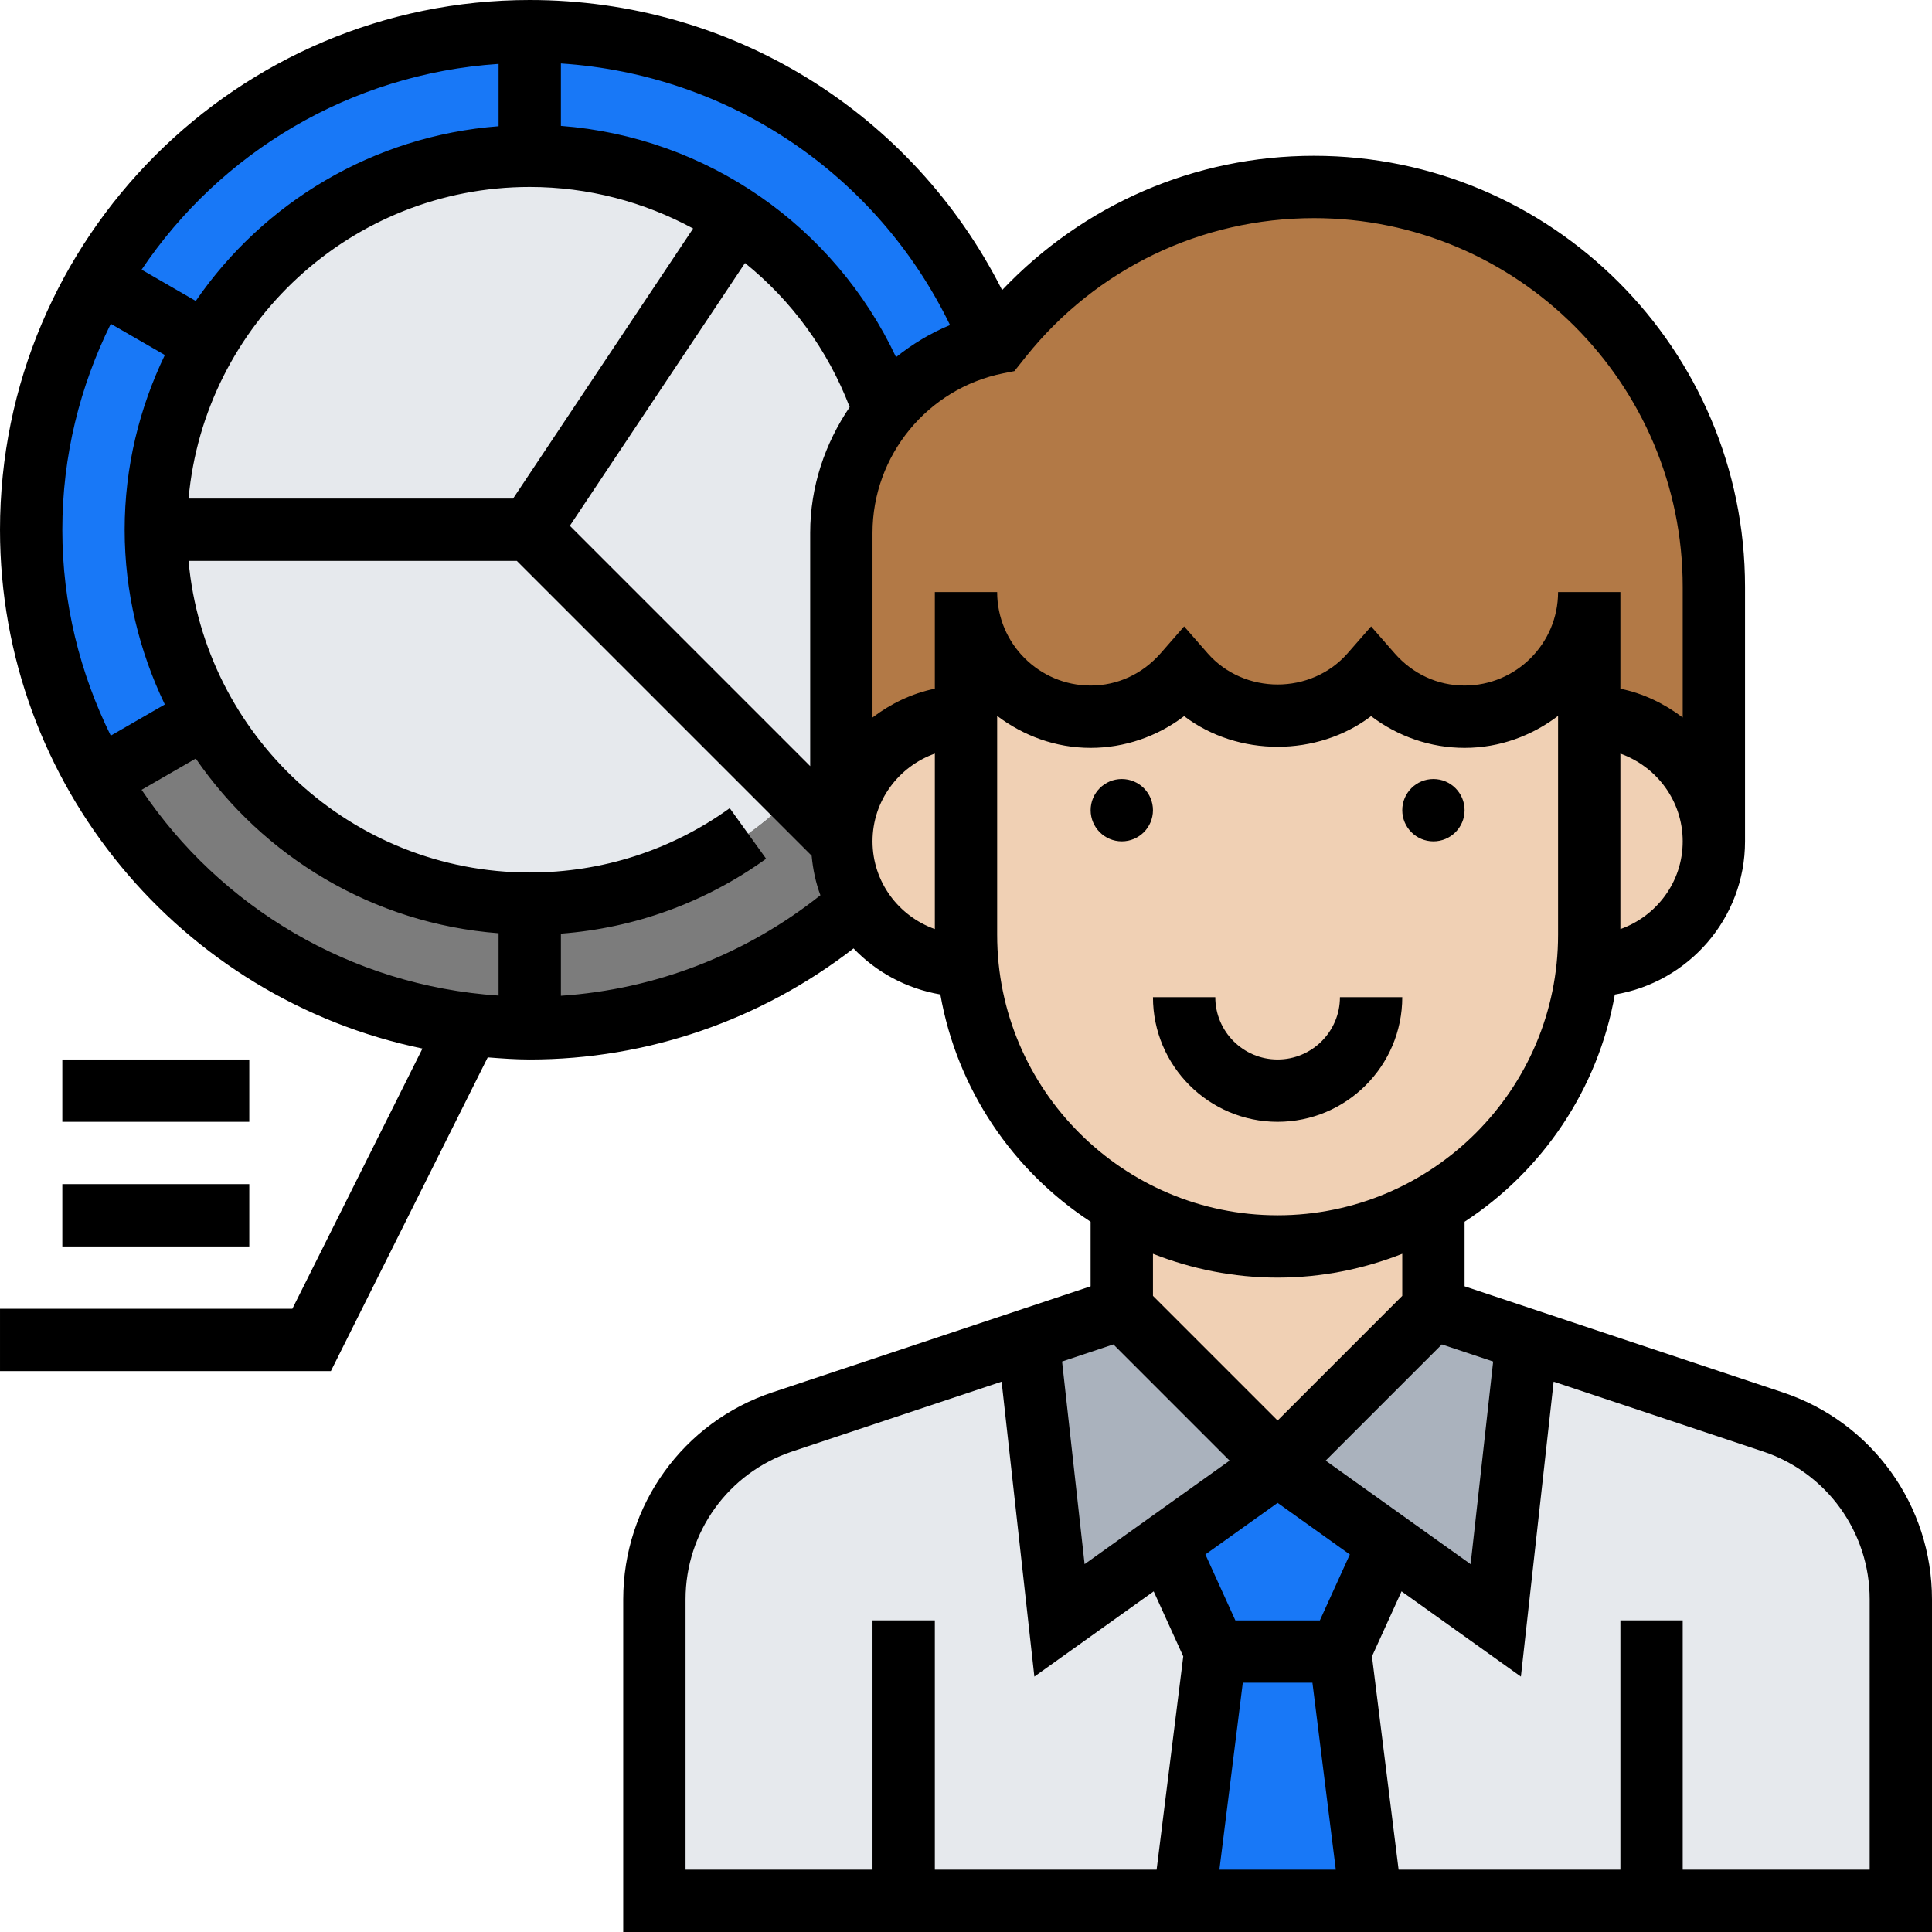 <?xml version="1.0"?>
<svg xmlns="http://www.w3.org/2000/svg" xmlns:xlink="http://www.w3.org/1999/xlink" xmlns:svgjs="http://svgjs.com/svgjs" version="1.1" width="512" height="512" x="0" y="0" viewBox="0 0 496 496" style="enable-background:new 0 0 512 512" xml:space="preserve" class=""><g><path xmlns="http://www.w3.org/2000/svg" d="m424 488h-72l-8-64 12.559-27.602 27.441 19.602 8-72 63.199 21.039c19.602 6.562 32.801 24.883 32.801 45.52v77.441zm0 0" fill="#e6e9ed" data-original="#e6e9ed" style="" class=""/><path xmlns="http://www.w3.org/2000/svg" d="m232 488h-64v-77.441c0-20.637 13.199-38.957 32.801-45.52l63.199-21.039 8 72 27.441-19.602 12.559 27.602-8 64zm0 0" fill="#e6e9ed" data-original="#e6e9ed" style="" class=""/><path xmlns="http://www.w3.org/2000/svg" d="m356.559 396.398-28.559-20.398-28.559 20.398 12.559 27.602-8 64h48l-8-64zm0 0" fill="#1878f7" data-original="#ff826e" style="" class=""/><path xmlns="http://www.w3.org/2000/svg" d="m392 344-8 72-27.441-19.602-28.559-20.398 40-40zm0 0" fill="#aab2bd" data-original="#aab2bd" style="" class=""/><path xmlns="http://www.w3.org/2000/svg" d="m328 376-28.559 20.398-27.441 19.602-8-72 24-8zm0 0" fill="#aab2bd" data-original="#aab2bd" style="" class=""/><path xmlns="http://www.w3.org/2000/svg" d="m337.359 48c-15.598 0-30.801 3.52-44.48 10.16-13.68 6.559-26 16.238-35.68 28.398l-1.199 1.441c-.398.078-.801.16-1.199.238-11.199 2.48-20.641 8.641-27.52 16.961-.082.082-.16.242-.242.32-6.961 8.641-11.039 19.602-11.039 31.281v79.199c0-17.68 14.32-32 32-32v-32c0 17.68 14.32 32 32 32 9.602 0 18.16-4.32 24-11.039 5.84 6.719 14.398 11.039 24 11.039s18.16-4.32 24-11.039c5.84 6.719 14.398 11.039 24 11.039 17.68 0 32-14.32 32-32v32c8.801 0 16.801 3.602 22.641 9.359 5.758 5.84 9.359 13.84 9.359 22.641v-65.359c0-56.641-46-102.641-102.641-102.641zm0 0" fill="#b27946" data-original="#b27946" style="" class=""/><g xmlns="http://www.w3.org/2000/svg" fill="#f0d0b4"><path d="m368 309.281v26.719l-40 40-40-40v-26.719c11.762 6.797 25.441 10.719 40 10.719s28.238-3.922 40-10.719zm0 0" fill="#f0d0b4" data-original="#f0d0b4" style="" class=""/><path d="m408 184v56c0 2.719-.16 5.359-.398 8-2.641 26.238-17.84 48.719-39.602 61.281-11.762 6.797-25.441 10.719-40 10.719s-28.238-3.922-40-10.719c-6.078-3.52-11.602-7.762-16.559-12.723-12.723-12.719-21.203-29.68-23.043-48.559-.238-2.641-.398-5.281-.398-8v-88c0 17.68 14.32 32 32 32 9.602 0 18.16-4.32 24-11.039 5.84 6.719 14.398 11.039 24 11.039s18.16-4.32 24-11.039c5.84 6.719 14.398 11.039 24 11.039 17.68 0 32-14.32 32-32zm0 0" fill="#f0d0b4" data-original="#f0d0b4" style="" class=""/><path d="m430.641 193.359c5.758 5.84 9.359 13.84 9.359 22.641 0 17.68-14.32 32-32 32h-.398c.238-2.641.398-5.281.398-8v-56c8.801 0 16.801 3.602 22.641 9.359zm0 0" fill="#f0d0b4" data-original="#f0d0b4" style="" class=""/><path d="m248.398 248h-.398c-8.801 0-16.801-3.602-22.641-9.359-1.918-1.922-3.52-4.082-4.879-6.402-2.879-4.797-4.48-10.316-4.48-16.238 0-17.68 14.32-32 32-32v56c0 2.719.16 5.359.398 8zm0 0" fill="#f0d0b4" data-original="#f0d0b4" style="" class=""/></g><path xmlns="http://www.w3.org/2000/svg" d="m254.801 88.238c-11.199 2.48-20.641 8.641-27.52 16.961-.082.082-.16.242-.242.32-6.801-20.398-20.238-37.758-37.84-49.441-15.199-10.156-33.52-16.078-53.199-16.078v-32c53.84 0 99.84 33.199 118.801 80.238zm0 0" fill="#1878f7" data-original="#ff826e" style="" class=""/><path xmlns="http://www.w3.org/2000/svg" d="m136 8v32c-35.602 0-66.641 19.359-83.199 48l-27.68-16c22.078-38.238 63.52-64 110.879-64zm0 0" fill="#1878f7" data-original="#ff826e" style="" class=""/><path xmlns="http://www.w3.org/2000/svg" d="m52.801 184-27.68 16c-10.883-18.801-17.121-40.641-17.121-64s6.238-45.199 17.121-64l27.68 16c-8.16 14.078-12.801 30.48-12.801 48s4.641 33.922 12.801 48zm0 0" fill="#1878f7" data-original="#ff826e" style="" class=""/><path xmlns="http://www.w3.org/2000/svg" d="m220.48 232.238h-.082c-22.477 19.762-52.078 31.762-84.398 31.762v-32c26.559 0 50.559-10.719 67.922-28.078l12.078 12.078c0 5.922 1.602 11.441 4.48 16.238zm0 0" fill="#7c7c7c" data-original="#ffeaa7" style="" class=""/><path xmlns="http://www.w3.org/2000/svg" d="m136 232v32c-47.359 0-88.801-25.762-110.879-64l27.68-16c16.559 28.641 47.598 48 83.199 48zm0 0" fill="#7c7c7c" data-original="#ffeaa7" style="" class=""/><path xmlns="http://www.w3.org/2000/svg" d="m189.199 56.078c-15.199-10.156-33.52-16.078-53.199-16.078-35.602 0-66.641 19.359-83.199 48-8.16 14.078-12.801 30.48-12.801 48s4.641 33.922 12.801 48c16.559 28.641 47.598 48 83.199 48 26.559 0 50.559-10.719 67.922-28.078 4.477-4.48 8.559-9.441 12.078-14.801v-52.32c0-11.68 4.078-22.641 11.039-31.281-6.801-20.398-20.238-37.758-37.84-49.441zm0 0" fill="#e6e9ed" data-original="#e6e9ed" style="" class=""/><path xmlns="http://www.w3.org/2000/svg" d="m457.711 357.473-81.711-27.242v-16.574c19.961-13.047 34.266-33.969 38.574-58.328 18.922-3.152 33.426-19.527 33.426-39.328v-65.336c0-61.023-49.641-110.664-110.664-110.664-30.609 0-59.223 12.527-80.062 34.473-23.051-45.594-69.426-74.473-121.273-74.473-74.992 0-136 61.008-136 136 0 65.559 46.625 120.426 108.457 133.191l-33.402 66.809h-75.055v16h84.945l40.27-80.543c3.57.277 7.145.543 10.785.543 30.223 0 59.383-10.137 83.129-28.512 5.824 6.086 13.543 10.312 22.285 11.816 4.297 24.367 18.609 45.297 38.578 58.352v16.574l-81.711 27.234c-22.898 7.641-38.281 28.992-38.281 53.137v85.398h336v-85.398c0-24.145-15.383-45.496-38.289-53.129zm-74.375-7.93-5.785 52.023-37.215-26.582 29.824-29.832zm-64.273 82.457h17.875l6 48h-29.883zm19.785-16h-21.695l-7.695-16.93 18.543-13.238 18.543 13.246zm77.152-177.473v-45.047c9.289 3.312 16 12.113 16 22.527 0 10.418-6.711 19.207-16 22.52zm-78.664-182.527c52.199 0 94.664 42.465 94.664 94.664v33.543c-4.672-3.535-10.055-6.184-16-7.391v-24.816h-16c0 13.23-10.77 24-24 24-6.91 0-13.297-2.953-17.984-8.305l-6.016-6.879-6.016 6.887c-9.367 10.703-26.594 10.703-35.961 0l-6.023-6.887-6.016 6.887c-4.688 5.344-11.074 8.297-17.984 8.297-13.23 0-24-10.77-24-24h-16v24.809c-5.945 1.215-11.328 3.855-16 7.391v-47.406c0-19.832 14.121-37.059 33.566-40.953l2.859-.566 2.988-3.754c18.074-22.566 45.02-35.52 73.922-35.52zm-201.336-8c15.031 0 29.352 3.848 41.945 10.664l-46.227 69.336h-83.312c4.059-44.785 41.77-80 87.594-80zm55.266 19.527c11.832 9.543 21.199 22.176 26.871 36.984-6.328 9.32-10.137 20.41-10.137 32.281v59.895l-61.703-61.703zm52.637 15.93c-5.062 2.078-9.672 4.895-13.863 8.23-15.871-33.727-48.625-56.512-86.039-59.367v-16.023c43.137 2.824 81.031 28.305 99.902 67.16zm-115.902-67.051v16c-32.23 2.473-60.398 19.625-77.742 44.859l-13.906-8.035c20.16-29.992 53.504-50.293 91.648-52.824zm-99.559 66.73 13.879 8.008c-6.543 13.609-10.32 28.785-10.32 44.855s3.777 31.246 10.312 44.855l-13.879 8.008c-7.883-15.977-12.434-33.879-12.434-52.863s4.551-36.887 12.441-52.863zm7.91 119.633 13.906-8.027c17.344 25.227 45.512 42.379 77.742 44.852v16c-38.145-2.531-71.488-22.832-91.648-52.824zm107.648 52.871v-15.945c19.023-1.438 37.105-8.008 52.688-19.23l-9.344-12.984c-15.016 10.809-32.777 16.52-51.344 16.52-45.824 0-83.535-35.215-87.594-80h84.281l75.688 75.688c.328 3.535 1.051 6.938 2.25 10.145-19.098 15.184-42.289 24.184-66.625 25.809zm80-39.641c0-10.414 6.711-19.215 16-22.527v45.047c-9.289-3.305-16-12.105-16-22.52zm32 24v-56.207c6.703 5.078 14.961 8.207 24 8.207 8.688 0 17.105-2.902 24-8.145 13.801 10.488 34.199 10.488 48 0 6.895 5.242 15.312 8.145 24 8.145 9.039 0 17.297-3.129 24-8.207v56.207c0 39.695-32.305 72-72 72s-72-32.305-72-72zm72 88c11.297 0 22.062-2.215 32-6.113v10.801l-32 32-32-32v-10.801c9.938 3.898 20.703 6.113 32 6.113zm-42.16 17.152 29.824 29.832-37.215 26.582-5.785-52.023zm-109.84 65.449c0-17.242 10.992-32.496 27.352-37.953l53.793-17.93 8.406 75.715 30.633-21.883 7.594 16.695-6.84 54.754h-56.938v-64h-16v64h-48zm304 69.398h-48v-64h-16v64h-56.938l-6.84-54.754 7.594-16.703 30.641 21.891 8.406-75.715 53.793 17.93c16.352 5.457 27.344 20.703 27.344 37.953zm0 0" fill="#000000" data-original="#000000" style="" class=""/><path xmlns="http://www.w3.org/2000/svg" d="m296 208c0 4.418-3.582 8-8 8s-8-3.582-8-8 3.582-8 8-8 8 3.582 8 8zm0 0" fill="#000000" data-original="#000000" style="" class=""/><path xmlns="http://www.w3.org/2000/svg" d="m376 208c0 4.418-3.582 8-8 8s-8-3.582-8-8 3.582-8 8-8 8 3.582 8 8zm0 0" fill="#000000" data-original="#000000" style="" class=""/><path xmlns="http://www.w3.org/2000/svg" d="m360 256h-16c0 8.824-7.176 16-16 16s-16-7.176-16-16h-16c0 17.648 14.352 32 32 32s32-14.352 32-32zm0 0" fill="#000000" data-original="#000000" style="" class=""/><path xmlns="http://www.w3.org/2000/svg" d="m16 304h48v16h-48zm0 0" fill="#000000" data-original="#000000" style="" class=""/><path xmlns="http://www.w3.org/2000/svg" d="m16 272h48v16h-48zm0 0" fill="#000000" data-original="#000000" style="" class=""/></g></svg>
